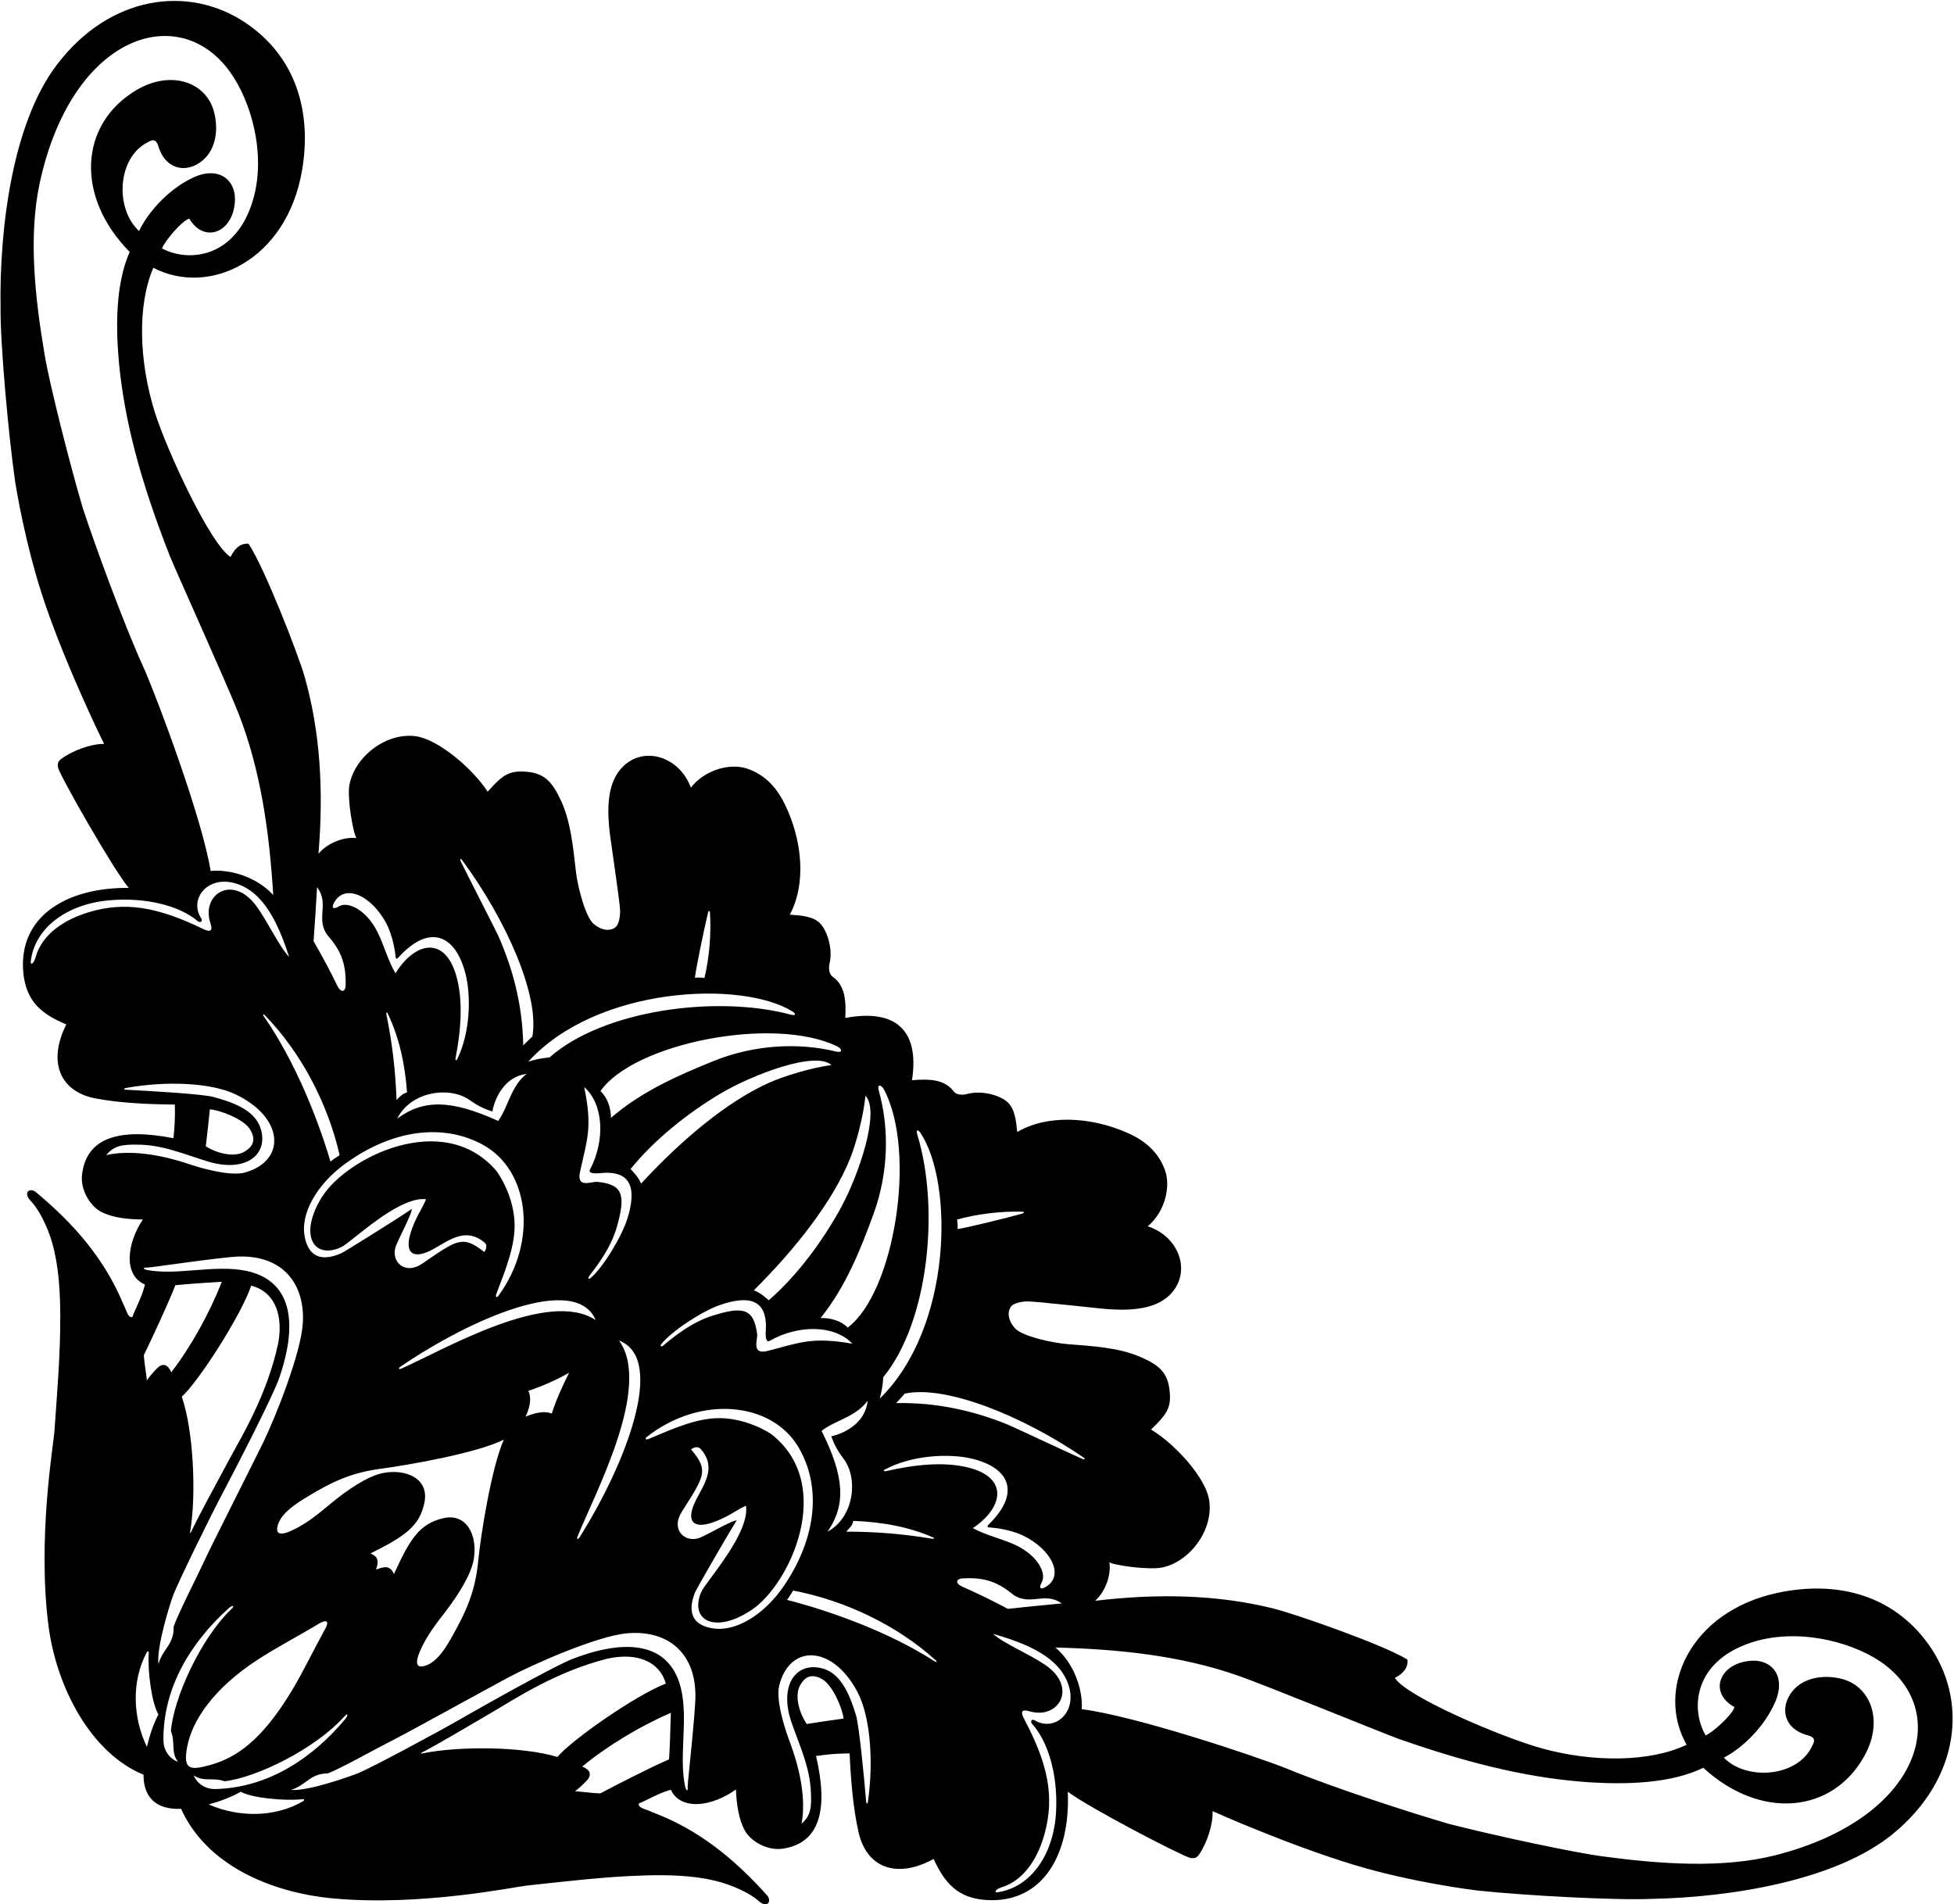 <?xml version="1.0" encoding="UTF-8"?>
<svg xmlns="http://www.w3.org/2000/svg" xmlns:xlink="http://www.w3.org/1999/xlink" width="511pt" height="498pt" viewBox="0 0 511 498" version="1.1">
<g id="surface1">
<path style=" stroke:none;fill-rule:nonzero;fill:rgb(0%,0%,0%);fill-opacity:1;" d="M 504.246 429.898 C 494.949 417.039 480.371 413.289 465.008 416.516 C 441.758 421.402 432.906 441.922 441.074 456.27 C 431.57 460.801 416.77 460.977 403.082 457.18 C 393.012 454.391 368.062 443.879 364.77 438.809 C 367 437.617 368.305 436.113 368.051 433.996 C 361.855 430.125 338.531 421.98 332.715 420.566 C 318.48 417.102 303.379 416.617 286.395 418.625 C 289.223 416.074 290.633 411.652 290.109 408.543 C 291.102 409.328 300.57 410.66 304.035 409.902 C 311.25 408.324 317.516 399.973 316.176 392.09 C 315.211 386.414 307.359 377.633 301.004 373.836 C 305.32 369.742 306.258 367.977 305.902 364.016 C 305.457 359.031 303.289 357.012 298.09 354.797 C 292.492 352.406 285.762 352.02 279.238 351.512 C 275.297 351.203 267.348 349.473 265.426 347.355 C 263.676 345.434 263.32 343.25 264.352 341.734 C 264.977 340.82 267.098 340.324 268.859 340.336 C 271.094 340.352 287.469 342.176 288.789 342.285 C 294.793 342.797 301.488 342.633 305.535 338.984 C 311.91 333.238 308.645 323.453 300.148 320.684 C 304.48 317.117 306.289 310.512 304.648 305.984 C 302.98 301.375 299.578 298.363 294.953 296.305 C 285.195 291.961 273.824 291.453 266.023 296.031 C 265.695 293.035 265.422 289.918 263.402 288.148 C 261.332 286.332 256.496 285.039 252.77 286.129 C 252.254 286.277 250.391 286.523 249.516 285.547 C 246.996 282.094 242.742 282.156 238.5 282.488 C 240.645 268.488 233.223 263.895 221.066 266.211 C 221.246 261.961 221.156 257.707 217.613 255.316 C 216.605 254.473 216.781 252.602 216.914 252.082 C 217.867 248.316 216.402 243.531 214.512 241.527 C 212.672 239.574 209.547 239.414 206.539 239.195 C 210.836 231.23 209.918 219.887 205.227 210.289 C 203 205.742 199.871 202.453 195.203 200.949 C 190.617 199.477 184.086 201.52 180.676 205.977 C 177.598 197.586 167.703 194.676 162.191 201.254 C 158.691 205.43 158.77 212.129 159.496 218.109 C 159.656 219.426 162.066 235.723 162.16 237.953 C 162.234 239.715 161.816 241.855 160.926 242.512 C 159.449 243.594 157.254 243.316 155.27 241.641 C 153.086 239.793 151.07 231.914 150.621 227.984 C 149.875 221.484 149.246 214.773 146.66 209.266 C 144.258 204.148 142.16 202.055 137.164 201.785 C 133.191 201.574 131.461 202.574 127.527 207.039 C 123.504 200.824 114.445 193.293 108.734 192.531 C 100.812 191.477 92.691 198.039 91.371 205.305 C 90.738 208.797 92.41 218.211 93.234 219.176 C 90.105 218.766 85.738 220.332 83.289 223.25 C 84.688 206.207 83.66 191.133 79.684 177.031 C 78.059 171.266 69.082 148.254 64.992 142.199 C 62.863 142.023 61.41 143.383 60.297 145.652 C 55.113 142.543 43.711 117.992 40.559 108.027 C 36.27 94.484 35.914 79.684 40.102 70.027 C 54.734 77.672 74.922 68.09 78.969 44.676 C 81.641 29.203 77.363 14.77 64.18 5.941 C 49.359 -3.984 28.785 -1.34 14.875 16.926 C 3.164 32.301 -0.199 60.043 0.148 80.637 C 0.051 89.68 2.195 113.656 3.938 125.77 C 4.09 126.84 6.574 142.645 11.77 157.867 C 17.516 174.707 26.695 193.523 27.219 194.543 C 23.855 194.496 18.965 196.25 15.918 198.535 C 15.164 199.152 15 199.664 15.188 200.77 C 15.676 202.844 29.531 227.254 33.668 232.195 C 17.168 232.051 4.77 239.824 6.094 254.289 C 6.785 261.812 10.793 265.18 17.336 267.895 C 12.387 277.789 15.715 285.465 24.941 287.242 C 31.141 288.438 38.711 288.797 45.723 288.852 C 45.816 292.395 45.695 294.328 45.359 297.656 C 31.422 294.914 22.68 297.379 21.473 307.027 C 20.902 311.219 23.715 315.551 26.547 316.965 C 29.559 318.473 33.453 318.879 37.355 318.914 C 33.109 325.281 32.242 333.5 37.906 335.922 C 37.156 339.082 35.656 341.66 34.609 344.426 C 33.367 344.691 33.055 342.473 32.219 340.973 C 27.258 329.102 19.371 320.066 9.273 311.652 C 7.484 310.5 6.082 312.078 8.035 314.043 C 10.012 316.055 12.41 320.59 13.684 325.133 C 15.441 331.398 15.723 338.262 15.758 343.789 C 15.82 354.133 14.934 364.141 14.215 374.523 C 14.016 377.441 9.738 402.379 12.68 425.156 C 14.754 441.23 23.773 458.484 37.531 464.098 C 37.492 469.801 40.633 473.32 47.355 473.027 C 53.918 487.602 70.562 494.922 87.164 496.461 C 110.031 498.578 134.801 493.41 137.707 493.102 C 148.059 492.012 158.027 490.766 168.367 490.457 C 173.891 490.289 180.758 490.324 187.086 491.855 C 191.672 492.965 196.289 495.199 198.371 497.102 C 200.406 498.984 201.934 497.523 200.715 495.777 C 191.941 485.988 182.629 478.434 170.59 473.906 C 169.059 473.121 166.828 472.891 167.051 471.641 C 169.773 470.492 172.297 468.898 175.43 468.039 C 178.055 473.609 186.238 472.449 192.445 467.977 C 192.625 471.875 193.172 475.75 194.785 478.707 C 196.301 481.488 200.73 484.141 204.898 483.422 C 214.5 481.867 216.645 473.043 213.402 459.211 C 216.715 458.758 218.645 458.566 222.188 458.531 C 222.496 465.535 223.129 473.09 224.547 479.238 C 226.652 488.398 234.441 491.449 244.156 486.145 C 247.102 492.586 250.609 496.469 258.152 496.887 C 272.656 497.691 279.98 485.02 279.242 468.539 C 284.328 472.492 309.223 485.461 311.312 485.875 C 312.422 486.023 312.93 485.84 313.52 485.062 C 315.691 481.938 317.27 476.984 317.102 473.629 C 318.141 474.113 337.273 482.609 354.309 487.746 C 369.711 492.387 385.594 494.301 386.668 494.418 C 398.836 495.723 422.875 497 431.91 496.578 C 452.504 496.188 480.102 491.824 495.047 479.57 C 512.797 465.008 514.699 444.352 504.246 429.898 Z M 267.367 316.871 C 267.887 316.887 267.895 317.227 267.289 317.391 C 262.125 318.809 252.668 321.094 250.441 321.414 C 250.422 320.684 250.488 319.941 250.273 318.934 C 255.637 317.43 261.746 316.727 267.367 316.871 Z M 283.234 381.066 C 283.953 381.559 283.773 381.848 282.863 381.438 C 275.879 378.285 264.938 373.102 263.324 372.453 C 254.441 368.879 244.727 366.703 234.363 366.93 C 235.16 366.012 235.875 365.34 236.578 364.453 C 247.125 362.145 267.094 370.055 283.234 381.066 Z M 239.875 296.684 C 239.539 295.582 239.926 295.102 240.711 296.27 C 249.387 309.16 249.16 347.133 230.066 365.754 C 230.562 363.961 230.852 362.379 230.98 360.16 C 242.906 345.621 245.777 315.879 239.875 296.684 Z M 214.859 374.191 C 218.395 371.402 223.77 370.59 226.898 366.312 C 226.344 372.039 221.031 374.809 217.395 375.605 C 218.258 378.105 219.293 379.742 220.645 381.535 C 224.43 386.559 223.457 396.711 216.43 400.547 C 221.195 393.566 220.938 386.375 214.859 374.191 Z M 198.004 348.883 C 197.121 342.172 194.352 341.496 186.148 344.133 C 181.418 345.652 177.441 348.539 173.43 351.887 C 173.012 352.234 172.496 352.09 172.887 351.574 C 175.352 348.309 183.391 343.016 188.008 341.371 C 195.848 338.586 200.785 339.773 200.266 347.949 C 200.125 350.023 200.461 351.105 201.25 350.66 C 208.824 346.336 218.293 346.469 222.902 351.387 C 212.312 349.562 209.207 351.098 200.898 353.242 C 196.336 354.484 198.199 350.352 198.004 348.883 Z M 138.156 363.734 C 141.902 362.461 145.473 360.895 148.832 358.98 C 147.199 362.258 145.34 366.238 144.301 369.684 C 142.449 368.84 139.617 369.523 137.445 370.477 C 138.496 368.242 139.141 365.699 138.156 363.734 Z M 105.039 357.879 C 104.129 358.285 104.094 357.836 104.848 357.324 C 123.074 344.895 150.539 332.84 155.785 345.223 C 143.41 336.973 116.281 352.863 105.039 357.879 Z M 115.961 397.02 C 109.562 398.48 107.117 402.707 103.023 411.637 C 101.949 409.141 100.285 409.762 98.348 410.469 C 98.918 408.684 99.234 407.164 96.879 406.254 C 105.656 401.84 109.793 399.242 111.02 392.797 C 112.191 386.652 106.16 384.004 100.074 385.234 C 96.145 386.031 90.922 389.531 86.383 393.297 C 83.262 395.883 80.164 398.5 76.195 400.305 C 73.984 401.309 72.098 401.578 72.543 399.312 C 73.129 396.336 76.172 394 79.699 391.832 C 86.762 387.488 91.754 385.129 99.711 384.074 C 106.441 383.18 124.465 380.09 131.75 376.5 C 128.496 383.863 125.711 401.523 125.086 408.008 C 124.316 415.996 122.137 421.074 118.051 428.289 C 116.016 431.887 113.789 435.016 110.836 435.707 C 108.586 436.234 108.785 434.336 109.711 432.094 C 111.371 428.062 113.879 424.871 116.348 421.66 C 119.949 416.988 123.258 411.645 123.91 407.688 C 124.926 401.559 122.059 395.629 115.961 397.02 Z M 103.699 287.645 C 103.453 280.32 102.594 272.762 101.051 265.328 C 100.934 264.766 101.148 264.535 101.367 264.988 C 104.445 271.371 105.922 278.426 106.445 285.699 C 105.297 285.965 104.684 286.676 103.699 287.645 Z M 122.723 287.621 C 124.562 288.906 126.238 289.883 128.77 290.656 C 129.434 286.992 132.008 281.586 137.715 280.824 C 133.551 284.102 132.93 289.508 130.273 293.137 C 117.879 287.504 110.684 287.504 103.879 292.52 C 107.457 285.359 117.57 284.02 122.723 287.621 Z M 126.254 299.355 C 138.332 305.922 140.883 324.473 130.297 338.938 C 129.949 339.414 129.496 339.246 129.766 338.488 C 131.16 334.559 134.477 327.219 134.578 320.906 C 134.707 313.047 130.238 306.695 129.73 306.109 C 115.836 290.016 90.555 302.816 84.184 313.051 C 78.285 322.516 81.664 329.078 88.57 326.438 C 90.027 325.879 91.352 324.668 93.887 322.68 C 97.508 319.836 106.012 312.941 111.422 313.617 C 110.434 316.133 108.605 318.352 107.348 322.535 C 105.754 327.82 108.121 329.594 113.539 326.531 C 117.828 324.109 121.922 320.887 126.82 325.027 C 127.477 325.703 127.105 326.902 126.641 327.418 C 120.898 322.824 119.398 324.336 110.41 330.461 C 105.852 333.566 102.168 329.895 103.477 326.008 C 104.098 324.172 107.73 317.492 107.688 316.168 C 101.547 320.262 89.871 327.469 89.309 327.719 C 84.012 330.043 80.613 328.66 79.641 323.207 C 78.656 317.727 82.336 310.035 90.508 304.16 C 102.637 295.449 115.793 293.664 126.254 299.355 Z M 152.773 284.281 C 157.855 288.711 158.324 298.168 154.277 305.895 C 153.863 306.695 154.957 306.992 157.023 306.781 C 165.176 305.965 166.539 310.859 164.035 318.793 C 162.562 323.469 157.562 331.688 154.387 334.27 C 153.887 334.68 153.723 334.172 154.059 333.738 C 157.258 329.609 160 325.531 161.348 320.75 C 163.684 312.453 162.91 309.711 156.172 309.07 C 154.699 308.93 150.633 310.941 151.711 306.336 C 153.555 297.957 154.98 294.801 152.773 284.281 Z M 151.07 401.738 C 155.676 390.324 170.578 362.641 161.891 350.57 C 174.453 355.367 163.398 383.246 151.633 401.91 C 151.148 402.684 150.699 402.664 151.07 401.738 Z M 164.91 305.719 C 171.027 298.117 179.867 291.039 188.609 285.871 C 196.719 281.086 213.215 274.723 217.438 278.523 C 212.297 279.199 205.031 281.387 201.031 283.188 C 190.066 288.125 178.129 298.18 167.652 309.523 C 166.871 307.805 166.148 307.047 164.91 305.719 Z M 223.152 397.734 C 230.441 397.996 237.543 399.219 244.031 402.062 C 244.492 402.266 244.27 402.488 243.703 402.391 C 236.223 401.117 228.637 400.531 221.305 400.547 C 222.242 399.531 222.93 398.895 223.152 397.734 Z M 229.84 285.328 C 229.277 283.328 230.508 283.641 231.199 284.965 C 239.852 301.453 233.82 338.102 221.688 347.176 C 219.938 345.379 217.121 344.594 214.594 344.684 C 221.258 336.391 225.082 326.66 228.465 317.391 C 232.418 306.551 232.547 294.926 229.84 285.328 Z M 222.258 303.121 C 223.914 299.059 225.84 291.719 226.328 286.559 C 230.277 290.641 224.516 307.355 220.02 315.629 C 215.172 324.555 208.418 333.645 201.043 340.031 C 199.672 338.84 198.887 338.145 197.137 337.426 C 208.102 326.551 217.719 314.254 222.258 303.121 Z M 218.855 273.594 C 220.199 274.238 220.559 275.461 218.539 274.969 C 208.852 272.609 197.238 273.156 186.547 277.496 C 177.406 281.211 167.816 285.383 159.77 292.34 C 159.77 289.812 158.887 287.027 157.023 285.344 C 165.656 272.891 202.062 265.547 218.855 273.594 Z M 185.148 238.695 C 185.293 238.09 185.633 238.086 185.664 238.602 C 186.012 244.211 185.531 250.344 184.219 255.758 C 183.203 255.578 182.469 255.672 181.73 255.68 C 181.977 253.441 183.922 243.906 185.148 238.695 Z M 207.215 264.496 C 208.41 265.238 207.941 265.645 206.828 265.348 C 187.438 260.145 157.816 264.082 143.715 276.523 C 141.504 276.734 139.93 277.078 138.156 277.637 C 156.078 257.887 194.016 256.289 207.215 264.496 Z M 120.938 225.055 C 132.527 240.789 141.152 260.461 139.219 271.082 C 138.363 271.82 137.715 272.559 136.828 273.387 C 136.684 263.02 134.156 253.391 130.266 244.641 C 129.559 243.055 123.984 232.305 120.582 225.441 C 120.141 224.547 120.426 224.355 120.938 225.055 Z M 87.832 235.328 C 90.676 231.484 96.961 234.133 100.953 241.32 C 102.281 243.887 103.117 247.09 103.434 250 C 103.484 250.875 103.762 250.875 104.32 250.266 C 112.312 241.512 119.09 244.398 121.715 254.574 C 123.145 260.117 123.145 269.598 119.586 276.965 C 119.328 277.496 119.023 277.266 119.148 276.629 C 120.59 269.219 121.148 261.41 119.273 255.023 C 116.262 244.754 108.559 246.262 103.434 254.52 C 101.52 251.371 100.484 247.367 98.816 243.934 C 95.945 238.023 91.027 235.559 88.594 237.043 C 86.422 238.285 86.84 236.676 87.832 235.328 Z M 82.914 232 C 86.414 236.574 82.078 240.633 86.137 245.152 C 89.379 248.957 90.559 252.449 90.379 257.941 C 90.199 259.547 89.051 259.5 88.262 257.887 C 86.137 253.551 84.66 250.73 82.004 246.125 C 82.391 240.59 82.586 237.867 82.914 232 Z M 88.82 302.086 C 87.934 302.703 87.336 303.008 86.426 303.77 C 85.129 299.254 79.25 280.516 69.086 265.93 C 68.586 265.215 68.777 264.996 69.371 265.609 C 78.738 275.254 85.738 288.594 88.82 302.086 Z M 21.645 132.859 C 18.227 121.301 12.867 100.109 11.668 92.711 C 9.16 77.961 7.398 61.82 10.363 47.988 C 18.699 9.113 46.699 0.117 60.117 18.754 C 65.746 26.566 69.688 40.504 66.121 52.434 C 61.656 67.379 49.445 68.734 42.352 64.965 C 43.109 63.027 47.535 57.738 49.488 57.164 C 53.523 63.93 61.223 60.699 61.445 52.254 C 61.586 46.895 57.016 43.355 50.434 46.473 C 44.23 49.406 38.855 55.215 36.363 60.418 C 30.148 54.684 30.691 42.074 37.797 37.676 C 39.359 36.809 40.648 35.703 41.43 38.297 C 43.566 45.188 49.969 45.297 53.797 41.188 C 56.367 38.434 57.207 33.844 55.938 29.137 C 53.867 21.465 44.695 18.184 35.605 23.602 C 20.68 32.504 19.68 51.469 33.914 65.883 C 30.07 74.578 30.273 86.234 31.18 95.578 C 32.672 110.164 36.59 125.48 44.422 145.414 C 45.969 149.262 59.504 179.238 62.355 186.52 C 68.25 201.566 70.453 217.82 71.453 234.07 C 67.223 229.375 60.211 227.254 55.09 227.77 C 52.844 213.949 41.289 183.07 37.66 174.82 C 32.117 162.641 24.684 142.09 21.645 132.859 Z M 23.137 238.574 C 17.027 240.426 10.965 244.172 9.273 250.441 C 8.816 252.074 7.988 252.441 8.035 251.508 C 9.02 242.562 17.598 236.465 28.379 235.461 C 38.258 234.543 47.016 236.941 51.629 240.816 C 52.184 241.371 53.105 241.094 52.68 240.258 C 49.32 235.223 54.133 228.922 61.438 230.973 C 69.035 233.109 72.852 241.738 75.621 250.266 C 72.945 247.461 70.07 241.074 67.039 236.941 C 60.82 228.473 52.516 233.898 55.027 241.438 C 55.836 243.867 54.613 243.66 52.996 242.879 C 41.043 237.09 32.57 235.715 23.137 238.574 Z M 27.789 302.086 C 29.824 299.516 32.16 299.316 35.672 299.34 C 42.379 299.273 48.258 301.895 54.395 303.754 C 64.242 306.742 70.254 301.973 68.188 295.18 C 66.641 290.09 60.422 288.113 55.668 286.836 C 53.027 286.129 39.426 285.285 32.984 284.984 C 32.195 284.949 32.332 284.629 33.016 284.504 C 43.523 282.633 55.18 283.102 61.648 286.207 C 74.414 292.336 74.863 303.594 64.051 306.629 C 60.055 307.746 51.875 305.234 49.766 304.539 C 48.297 304.059 36.957 299.961 27.789 302.086 Z M 53.812 299.781 C 54.246 296.367 54.52 293.562 54.875 290.109 C 57.547 290.297 63.711 292.641 65.359 295.301 C 67.09 298.09 66.094 299.828 64.098 301.086 C 61.188 302.918 56.414 301.438 53.812 299.781 Z M 45.859 336.098 C 49.879 335.699 52.383 335.566 58.016 335.195 C 54.875 343.223 50.062 352 44.797 358.863 C 43.883 356.746 42.66 356.605 41.586 357.371 C 41.145 357.684 39.266 359.66 38.418 360.988 C 38.156 358.551 37.766 356.586 37.609 354.402 C 39.449 350.617 43.82 341.324 45.859 336.098 Z M 47.543 365.242 C 51.719 361.586 62.977 344.156 65.699 336.223 C 71.098 337.516 74.246 342.844 72.777 351.172 C 69.898 364.734 63.203 375.645 59.988 381.605 C 56.09 388.816 51.531 397.254 49.992 400.594 C 49.734 401.16 49.668 400.938 49.746 400.465 C 51.328 391.102 50.684 374.43 47.543 365.242 Z M 38.418 456.832 C 34.668 449.039 34.391 439.609 38.344 432.184 C 38.562 431.77 38.938 431.746 38.906 432.184 C 38.547 437.066 39.723 445.562 41.43 448.328 C 40.102 450.898 39.172 453.68 38.418 456.832 Z M 45.156 417.539 C 46.445 413.961 55.355 395.871 58.312 390.312 C 61.086 385.098 71.32 365.273 72.992 360.445 C 78.27 345.203 75.855 334.73 64.383 332.344 C 56.113 330.625 46.363 333.621 38.418 332.113 C 37.051 331.703 37.512 331.426 38.695 331.48 C 39.91 331.426 57.988 328.727 62.426 328.598 C 74.062 328.266 79.836 335.863 79.188 346.102 C 78.695 353.879 72.09 370.527 68.84 377.211 C 65.961 383.121 55.23 404.227 53.039 409.035 C 51.637 412.109 46.461 422.219 45.414 425.387 C 45.539 430.152 42.496 431.168 41.43 435.219 C 40.898 430.438 44.652 418.945 45.156 417.539 Z M 46.555 460.762 C 44.34 459.875 42.773 457.863 42.742 455.094 C 42.605 441.184 50.098 429.316 59.75 420.633 C 61.039 419.48 61.41 420.035 60.465 420.828 C 52.285 428.711 45.355 444.301 44.695 452.699 C 45.91 455.648 44.617 458.234 46.555 460.762 Z M 48.91 457.012 C 50.18 449.992 55.746 441.672 67.145 434.188 C 71.859 431.09 77.008 428.41 82.414 425.203 C 85.586 423.121 86.461 423.719 84.605 426.773 C 81.594 432.293 79.102 437.531 76.18 442.355 C 68.441 455.117 61.824 459.621 55.133 461.516 C 49.719 463.051 47.852 462.859 48.91 457.012 Z M 50.609 464.254 C 53.207 466.098 55.742 464.715 58.734 465.824 C 67.102 464.859 82.434 457.371 90.02 448.91 C 90.777 447.941 91.344 448.289 90.234 449.617 C 81.906 459.582 70.316 467.492 56.414 467.855 C 53.641 467.93 51.574 466.434 50.609 464.254 Z M 79.219 471.07 C 71.938 475.285 62.504 475.348 54.582 471.883 C 57.703 471.012 60.453 469.984 62.973 468.566 C 65.797 470.172 74.328 471.039 79.195 470.508 C 79.633 470.461 79.621 470.836 79.219 471.07 Z M 145.785 459.465 C 136.488 456.656 119.805 456.613 110.504 458.531 C 110.035 458.629 109.809 458.566 110.363 458.289 C 113.652 456.629 121.914 451.77 128.98 447.613 C 134.824 444.188 145.484 437.105 158.938 433.738 C 167.203 431.969 172.645 434.926 174.129 440.273 C 166.297 443.277 149.289 455.156 145.785 459.465 Z M 174.969 460.098 C 169.816 462.32 160.691 467.027 156.977 469 C 154.785 468.922 152.809 468.602 150.359 468.43 C 151.66 467.535 153.566 465.586 153.863 465.137 C 154.59 464.031 154.406 462.816 152.258 461.98 C 158.926 456.469 167.527 451.344 175.434 447.914 C 175.266 453.559 175.223 456.066 174.969 460.098 Z M 179.219 467.391 C 177.426 459.504 180.07 449.652 178.055 441.449 C 175.258 430.07 164.699 428.035 149.66 433.855 C 144.895 435.703 125.453 446.645 120.34 449.605 C 114.891 452.758 97.137 462.316 93.605 463.73 C 92.219 464.285 80.871 468.453 76.07 468.094 C 80.082 466.883 80.988 463.801 85.754 463.758 C 88.883 462.594 98.797 457.062 101.82 455.547 C 106.547 453.184 127.254 441.699 133.055 438.613 C 139.617 435.121 156.016 427.922 163.773 427.148 C 173.977 426.133 181.781 431.633 181.867 443.27 C 181.898 447.711 179.852 465.871 179.84 467.09 C 179.938 468.27 179.68 468.742 179.219 467.391 Z M 186.633 425.875 C 181.148 425.098 179.645 421.75 181.781 416.375 C 182.008 415.801 188.789 403.875 192.656 397.594 C 191.336 397.598 184.789 401.469 182.977 402.152 C 179.141 403.602 175.336 400.051 178.277 395.387 C 184.074 386.184 185.531 384.629 180.734 379.055 C 181.23 378.574 182.414 378.16 183.117 378.789 C 187.43 383.535 184.359 387.742 182.094 392.117 C 179.23 397.641 181.086 399.941 186.309 398.16 C 190.441 396.754 192.594 394.844 195.074 393.77 C 195.945 399.148 189.359 407.895 186.648 411.617 C 184.754 414.223 183.59 415.59 183.086 417.066 C 180.691 424.062 187.375 427.199 196.621 420.969 C 206.617 414.23 218.504 388.508 201.918 375.199 C 201.312 374.715 194.805 370.477 186.953 370.887 C 180.652 371.219 173.434 374.797 169.559 376.332 C 168.809 376.629 168.625 376.18 169.09 375.816 C 183.164 364.719 201.797 366.598 208.793 378.434 C 214.855 388.68 213.547 401.895 205.277 414.324 C 199.703 422.707 192.148 426.66 186.633 425.875 Z M 210.977 450.84 C 209.227 448.301 207.574 443.582 209.301 440.609 C 210.484 438.57 212.188 437.512 215.039 439.137 C 217.754 440.691 220.32 446.77 220.605 449.43 C 217.164 449.91 214.371 450.285 210.977 450.84 Z M 226.992 471.074 C 226.895 471.762 226.578 471.906 226.512 471.121 C 225.98 464.695 224.648 451.133 223.844 448.52 C 222.395 443.816 220.199 437.672 215.059 436.309 C 208.191 434.488 203.645 440.668 206.984 450.402 C 209.062 456.469 211.895 462.246 212.07 468.953 C 212.219 472.461 212.105 474.801 209.609 476.93 C 211.402 467.691 206.898 456.508 206.363 455.059 C 205.598 452.973 202.789 444.891 203.766 440.855 C 206.406 429.941 217.676 429.984 224.262 442.523 C 227.594 448.871 228.484 460.504 226.992 471.074 Z M 244.254 434.359 C 229.312 424.727 210.375 419.527 205.816 418.391 C 206.547 417.453 206.824 416.848 207.41 415.941 C 221.008 418.535 234.59 425.047 244.562 434.059 C 245.195 434.633 244.984 434.832 244.254 434.359 Z M 231.758 384.715 C 231.129 384.859 230.887 384.566 231.41 384.289 C 238.641 380.465 248.117 380.125 253.707 381.355 C 263.973 383.613 267.098 390.281 258.641 398.582 C 258.051 399.164 258.062 399.441 258.938 399.457 C 261.855 399.672 265.086 400.391 267.699 401.625 C 275.027 405.355 277.898 411.543 274.16 414.523 C 272.852 415.562 271.254 416.039 272.422 413.82 C 273.816 411.336 271.176 406.512 265.164 403.855 C 261.676 402.312 257.637 401.422 254.422 399.621 C 262.488 394.203 263.719 386.449 253.348 383.809 C 246.895 382.168 239.113 383.008 231.758 384.715 Z M 251.602 414.906 C 249.961 414.176 249.871 413.031 251.469 412.789 C 256.949 412.414 260.484 413.469 264.402 416.57 C 269.066 420.465 272.969 415.984 277.664 419.316 C 271.812 419.855 269.098 420.148 263.582 420.734 C 258.883 418.246 256.012 416.871 251.602 414.906 Z M 270.504 449.832 C 269.648 449.434 269.406 450.367 269.98 450.898 C 274.02 455.371 276.73 464.039 276.168 473.941 C 275.555 484.754 269.77 493.547 260.867 494.852 C 259.934 494.934 260.273 494.09 261.887 493.574 C 268.09 491.656 271.617 485.465 273.246 479.293 C 275.766 469.762 274.086 461.344 267.867 449.605 C 267.031 448.02 266.777 446.805 269.238 447.527 C 276.859 449.766 281.984 441.27 273.297 435.359 C 269.059 432.477 262.574 429.84 259.672 427.266 C 268.293 429.723 277.059 433.227 279.465 440.742 C 281.777 447.969 275.652 453.004 270.504 449.832 Z M 464.168 485.195 C 450.453 488.656 434.258 487.477 419.426 485.504 C 411.992 484.57 390.621 479.977 378.945 476.977 C 369.613 474.273 348.809 467.582 336.438 462.48 C 328.062 459.152 296.785 448.719 282.895 446.973 C 283.227 441.836 280.852 434.902 276.008 430.844 C 292.285 431.262 308.605 432.879 323.855 438.227 C 331.234 440.812 361.68 453.258 365.578 454.664 C 385.781 461.777 401.23 465.141 415.859 466.105 C 425.23 466.676 436.887 466.457 445.438 462.301 C 460.355 476.008 479.273 474.328 487.629 459.09 C 492.719 449.812 489.105 440.766 481.367 438.973 C 476.617 437.871 472.059 438.879 469.398 441.543 C 465.434 445.52 465.773 451.91 472.734 453.801 C 475.355 454.484 474.293 455.816 473.484 457.406 C 469.344 464.668 456.766 465.664 450.809 459.66 C 455.922 456.98 461.531 451.398 464.238 445.098 C 467.117 438.406 463.414 433.965 458.062 434.297 C 449.633 434.824 446.684 442.637 453.59 446.422 C 453.086 448.398 447.961 453.008 446.051 453.836 C 442.027 446.883 442.941 434.633 457.719 429.633 C 469.512 425.641 483.578 429.074 491.594 434.418 C 510.699 447.16 502.719 475.465 464.168 485.195 "/>
</g>
</svg>
